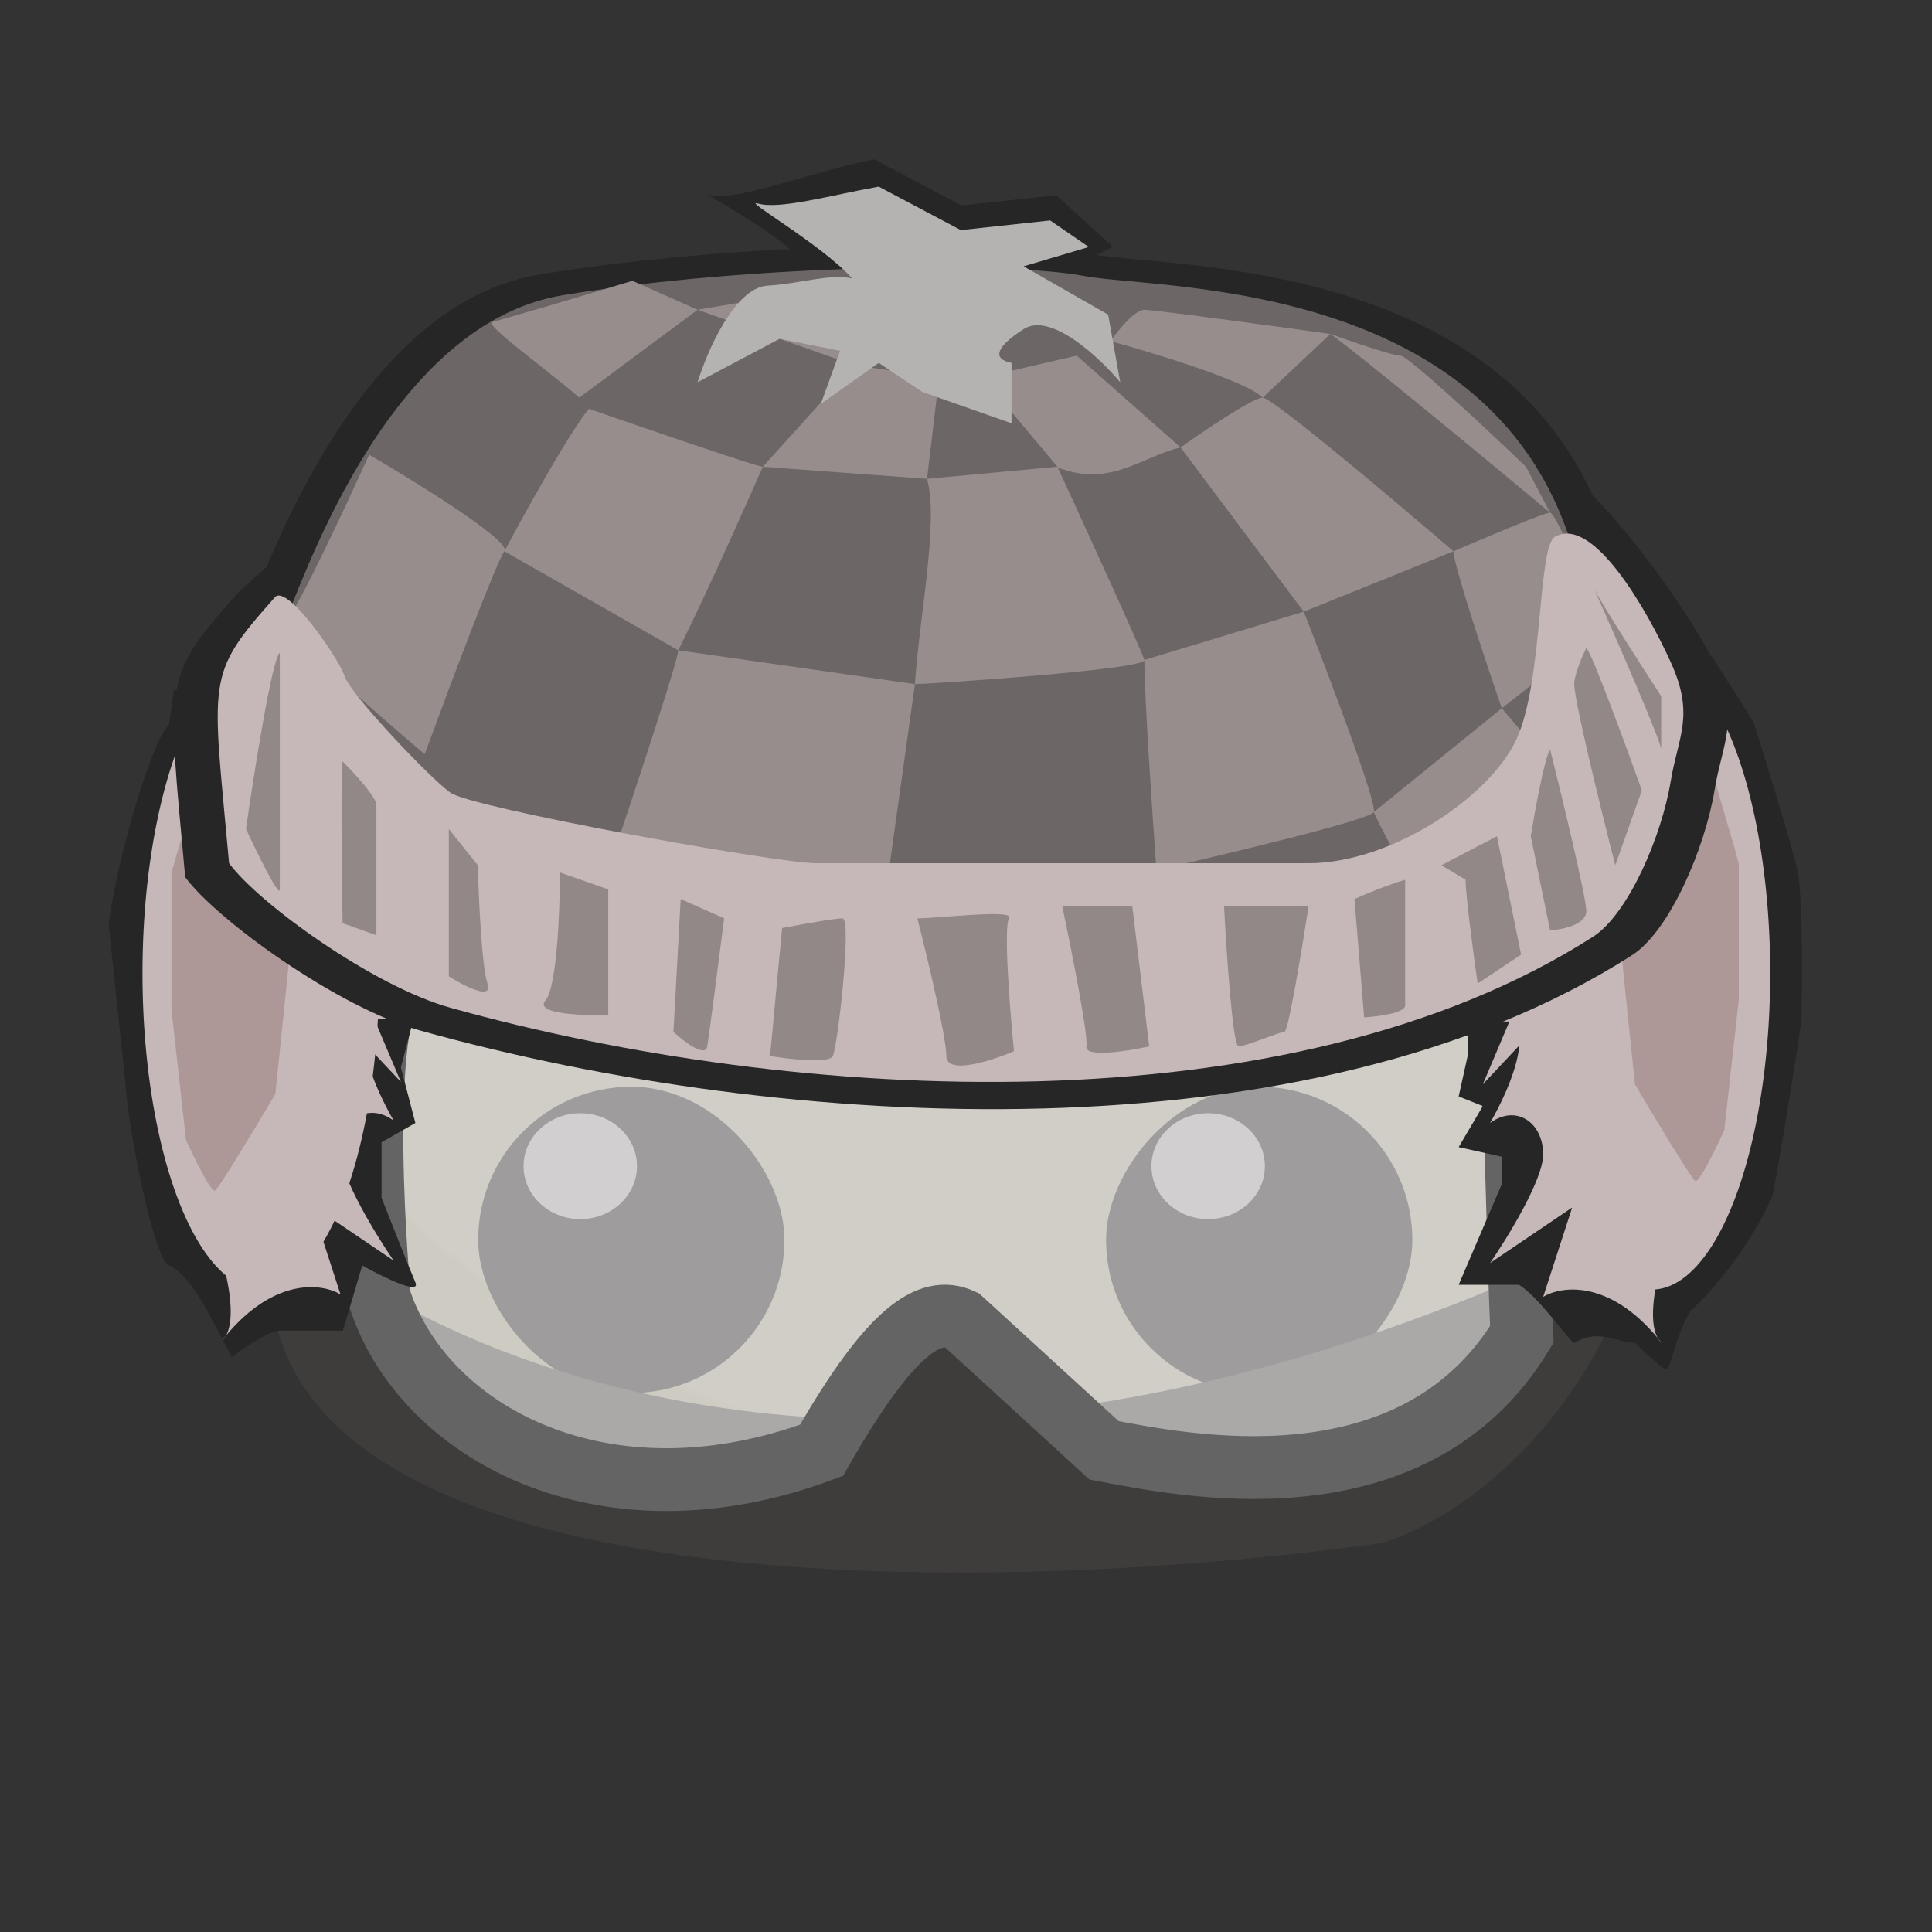 <svg width="400" height="400" viewBox="0 0 400 400" fill="none" xmlns="http://www.w3.org/2000/svg">
<rect x="0" y="0" width="400" height="400" fill="#333333" stroke="none"/>
<path d="M122.106 123.614L123.196 127.137H126.883H283.283C317.319 127.137 344.911 154.729 344.911 188.764V211.335C344.911 213.082 344.838 214.811 344.696 216.519L344.661 216.935L344.696 217.351C344.838 219.051 344.911 220.764 344.911 222.489C344.911 247.955 329.07 271.671 302.088 289.259C275.151 306.817 237.642 317.84 195.955 317.84C154.269 317.84 116.759 306.817 89.823 289.259C62.84 271.671 47 247.955 47 222.489C47 220.764 47.072 219.051 47.215 217.351L47.249 216.935L47.215 216.519C47.073 214.811 47 213.082 47 211.335V188.764C47 187.038 47.071 185.33 47.21 183.642L47.222 183.489L47.225 183.336C47.639 163.415 53.504 138.218 63.965 119.916C73.528 103.185 82.815 93.494 90.087 90.171C93.544 88.591 96.129 88.624 98.123 89.469C100.214 90.355 102.599 92.534 104.754 97.114L105.426 98.542L106.796 99.326C112.668 102.682 114.238 103.658 115.645 105.818C116.422 107.01 117.218 108.716 118.257 111.625C119.295 114.53 120.472 118.329 122.106 123.614Z" fill="#F1ECBC" stroke="#8E8C75" stroke-width="10"/>
<mask id="mask0_129_30" style="mask-type:alpha" maskUnits="userSpaceOnUse" x="52" y="73" width="312" height="235">
<path d="M98.57 82.217C117.515 82.218 113.808 67.391 160.759 93.337C201.945 100.751 180.434 95.587 228.303 120.519C278.137 90.042 287.198 86.336 303.672 82.217L343.986 107.167C370.788 159.108 352.72 229.994 350.249 239.467C345.693 256.93 297.075 298.861 250.183 302.271C181.62 307.257 60.076 266.119 57.583 187.584C54.973 105.366 87.127 82.217 98.57 82.217Z" fill="#D9D9D9" stroke="#8E8C75" stroke-width="10"/>
</mask>
<g mask="url(#mask0_129_30)">
<path d="M47.696 171.609L47.74 171.305L47.748 170.998C48.065 157.352 53.525 139.018 64.071 120.569C73.628 103.849 82.76 94.081 89.813 90.663C93.168 89.037 95.541 89.079 97.268 89.809C99.097 90.581 101.288 92.581 103.258 97.059L104.278 99.377L106.75 99.926C110.59 100.779 113.04 101.338 114.875 102.046C116.517 102.679 117.269 103.289 117.828 104.057C118.499 104.979 119.216 106.584 119.912 109.804C120.603 113.001 121.182 117.31 121.866 123.343L122.369 127.78H126.834H266.125H270.282L271.041 123.693C272.299 116.921 273.261 111.983 274.209 108.284C275.173 104.526 276.007 102.543 276.783 101.399C277.859 99.814 278.981 99.242 286.347 98.362L288.703 98.081L289.975 96.079C292.194 92.585 294.425 90.922 296.4 90.286C298.303 89.674 300.724 89.772 303.905 91.347C310.607 94.666 319.193 103.841 328.735 120.574C340.735 141.616 345.347 166.389 344.355 188.089L344.35 188.203V188.317V221.87C344.35 222.022 344.349 222.173 344.348 222.323L344.347 222.365L344.348 222.407C344.348 222.492 344.349 222.578 344.349 222.664C344.35 222.743 344.35 222.822 344.35 222.901C344.35 248.303 328.549 271.962 301.63 289.508C274.758 307.024 237.337 318.022 195.748 318.022C154.159 318.022 116.738 307.024 89.865 289.508C62.947 271.962 47.146 248.303 47.146 222.901C47.146 222.736 47.147 222.571 47.148 222.407L47.148 222.365L47.148 222.323C47.147 222.173 47.146 222.021 47.146 221.87V179.157C47.146 176.59 47.334 174.07 47.696 171.609Z" fill="#FFFCDD" stroke="#8E8C75" stroke-width="10"/>
</g>
<rect x="99" y="225" width="63.41" height="63.41" rx="31.705" fill="black"/>
<ellipse cx="120.137" cy="241.44" rx="11.743" ry="10.96" fill="white"/>
<rect width="63.41" height="63.41" rx="31.705" transform="matrix(-1 0 0 1 292.41 225)" fill="black"/>
<ellipse cx="11.743" cy="10.96" rx="11.743" ry="10.96" transform="matrix(-1 0 0 1 261.88 230.48)" fill="white"/>
<path d="M42 178.5C43 178.5 74 211 79.5 214.5L74 262.5L42 224.5L31 199.5C34.333 192.5 41.2 178.5 42 178.5Z" fill="#D9D9D9"/>
<path d="M311.5 258C311.333 248.167 311.1 227.7 311.5 224.5L350 190.5C351.167 195.667 353.5 208.7 353.5 219.5C353.5 230.3 325.5 249.667 311.5 258Z" fill="#D9D9D9"/>
<path d="M42 178.5C43 178.5 74 211 79.5 214.5L74 262.5L42 224.5L31 199.5C34.333 192.5 41.2 178.5 42 178.5Z" stroke="black" stroke-width="2"/>
<path d="M311.5 258C311.333 248.167 311.1 227.7 311.5 224.5L350 190.5C351.167 195.667 353.5 208.7 353.5 219.5C353.5 230.3 325.5 249.667 311.5 258Z" stroke="black" stroke-width="2"/>
<path d="M341.321 252C330.121 296.8 299.654 315.667 285.821 319.5C202.321 331.167 39.721 334 57.321 252C61.864 257.148 99.604 289.075 168.321 293.458L195.321 269.5L224.821 290.855C258.73 285.793 297.612 274.038 341.321 252Z" fill="#3F3C3C"/>
<path d="M82.584 201.778C73.084 210.278 78.584 268.778 78.584 268.778C87.5 296.5 124.884 317.078 170.084 300.278C184.484 275.078 192.584 270.278 199.084 273.278L228.584 300.278C244.584 303.278 292.5 313.5 315.084 276.278C312.584 218.278 316.584 201.778 294.584 201.778C276.984 201.778 92.084 193.278 82.584 201.778Z" fill="#C5C3C3" fill-opacity="0.8" stroke="#646464" stroke-width="13"/>
<path d="M22.5 191.5C23.833 179.667 31 154 35 150L36 143L47.5 140L45.5 131L50.5 125.5C53.667 127.667 58.9 130 60.5 132C62.5 134.5 63 126 64 125.5C65 125 74 131.5 77 132C80 132.5 88.5 123 90.5 123C92.1 123 119.167 112.333 132.5 107L179.5 100L223 104C233.833 106.167 255.8 110.6 257 111C258.5 111.5 303.5 134 305 135C306.5 136 313.5 141 315 140.5C316.5 140 318.5 129.5 319.5 128C320.3 126.8 327.333 128.5 331.5 130.5L337.5 123L346 132L354.5 136C357.167 140.167 362.6 148.7 363 149.5C363.5 150.5 370.5 173.5 372 179.5C373.5 185.5 373 208 373 210.5C373 213 367.5 245.5 367 247.5C367 247.5 362 260 350 271.5C347.167 275.833 345.8 283.5 345 283.5C344.2 283.5 340.333 279.833 338.5 278C334.667 278 331 275 326 278C325.314 278.412 319.167 269 314.5 266H302L311 245V239.5L302 237.5L307 229L302 227L304 218V213V205C302 202.167 297.7 196.3 296.5 195.5C295.3 194.7 302 189.833 305.5 187.5L299.5 182L263 161.5L217 147C205.667 145.167 182.3 141.6 179.5 142C176 142.5 133.5 153 123.5 155C113.5 157 93.5 175.5 91.5 177C89.9 178.2 87.167 184.5 86 187.5V201V209.5L83 221L86 232.5L79 236.5V248C80.833 252.667 84.8 262.7 86 265.5C87.2 268.3 79.167 264.333 75 262L71 275.5H58C55.6 275.5 50.333 279.167 48 281L43.5 272.5C42 269.5 38.2 263.2 35 262C31.8 260.8 26.333 232.5 26 224.5L22.5 191.5Z" fill="#262626"/>
<path d="M46.774 276.544C48.853 272.981 47.208 264.925 46 261L43 145L40 136L48.5 141.5V136L51 128.5C56 131 56.3 136.4 55.5 138C54.7 139.6 54.333 139.5 55.5 141.5C57.333 140.667 61.2 138.8 62 138C62.8 137.2 65.333 133.333 66.5 131.5C67.667 134.5 69.8 140.9 69 142.5C68.2 144.1 69.333 149.833 70 152.5L73 145C73.833 147.833 75.5 153.7 75.5 154.5C75.5 155.3 74.5 162.167 74 165.5H83L79 169.5V175.5L83 172L81.5 179L75.5 192L84.5 195.5L75.5 206L83 211H77.5L83 224L75.5 216C75.5 217.833 76.7 223.6 81.5 232C76 228 70.5 232 70.5 238.5C70.5 243.7 77.833 255.667 81.5 261L64.5 249.5L70.5 268C66.762 265.725 56.906 264.368 46.774 276.544C46.558 276.914 46.301 277.236 46 277.5C46.258 277.172 46.516 276.854 46.774 276.544Z" fill="#C6B8B8"/>
<path d="M343.226 277.044C341.147 273.481 342.792 265.425 344 261.5L347 145.5L350 136.5L341.5 142V136.5L339 129C334 131.5 333.7 136.9 334.5 138.5C335.3 140.1 335.667 140 334.5 142C332.667 141.167 328.8 139.3 328 138.5C327.2 137.7 324.667 133.833 323.5 132C322.333 135 320.2 141.4 321 143C321.8 144.6 320.667 150.333 320 153L317 145.5C316.167 148.333 314.5 154.2 314.5 155C314.5 155.8 315.5 162.667 316 166H307L311 170V176L307 172.5L308.5 179.5L314.5 192.5L305.5 196L314.5 206.5L307 211.5H312.5L307 224.5L314.5 216.5C314.5 218.333 313.3 224.1 308.5 232.5C314 228.5 319.5 232.5 319.5 239C319.5 244.2 312.167 256.167 308.5 261.5L325.5 250L319.5 268.5C323.238 266.225 333.094 264.868 343.226 277.044C343.442 277.414 343.699 277.736 344 278C343.742 277.672 343.484 277.354 343.226 277.044Z" fill="#C6B8B8"/>
<ellipse cx="342" cy="201.5" rx="24.5" ry="65.5" fill="#C6B8B8"/>
<ellipse cx="54" cy="201.5" rx="24.5" ry="65.5" fill="#C6B8B8"/>
<path d="M35.5 181C35.5 180 42 159 43 154.5L51.5 150C52.167 151.5 53.7 155.1 54.5 157.5C55.3 159.9 56.5 171.833 57 177.5C58 183.667 60 196.2 60 197C60 197.8 58 217 57 226.5C53.167 233 45.3 246.1 44.5 246.5C43.7 246.9 40.167 239.667 38.5 236L35.5 209V181Z" fill="#AE9797"/>
<path d="M360 179C360 178 353.5 157 352.5 152.5L344 148C343.333 149.5 341.8 153.1 341 155.5C340.2 157.9 339 169.833 338.5 175.5C337.5 181.667 335.5 194.2 335.5 195C335.5 195.8 337.5 215 338.5 224.5C342.333 231 350.2 244.1 351 244.5C351.8 244.9 355.333 237.667 357 234L360 207V179Z" fill="#AE9797"/>
<path d="M60 192C59.6 192.8 65.5 193.833 69.5 194C140.7 86.4 293 158.991 322.5 193.491H330.5L336 183.5L337.5 165C214 63.509 96.667 113.333 55.5 162V177L60 192Z" fill="#9D9D9D"/>
<path d="M63.5 180.5C61.5 181 57 167.5 58.5 165.5C73.167 155.833 103.2 136.1 106 134.5C109.5 132.5 137.5 119.5 140 119.5C142 119.5 180.833 114.833 200 112.5C216.333 116.667 249.5 125 251.5 125C253.5 125 288 139.333 305 146.5L333.5 167.5L331.5 178L305 161.5L212 125C184.667 127.833 129.4 133.7 127 134.5C124 135.5 65.5 180 63.5 180.5Z" fill="#ADADAD"/>
<path d="M111.539 56.869C71.745 63.501 53.194 124.232 50.541 128.475C60.089 141.736 80.351 169.954 85.019 176.743C90.853 185.23 182.085 193.717 186.328 194.777C190.572 195.838 319.463 178.334 324.767 176.743C330.072 175.152 342.825 152.921 334.845 117.867C319.994 52.625 242.553 55.808 226.11 52.625C209.667 49.443 152.912 49.973 111.539 56.869Z" fill="#262626"/>
<path fill-rule="evenodd" clip-rule="evenodd" d="M98.885 112.95C99.665 110.449 79.499 97.939 69.106 91.876C63.979 103.192 53.193 126.247 51.072 127.945C48.95 129.642 70.344 148.454 81.306 157.648C86.433 143.681 97.112 115.215 98.809 113.093L136.999 134.84C136.999 136.962 126.745 167.903 121.617 183.108L182.085 191.595L188.98 142.266C191.604 142.266 238.851 139.153 239.37 137.032C239.38 145.174 241.141 171.12 242.022 183.108C257.581 179.572 288.911 172.076 289.76 170.378C291.705 174.622 296.019 183.108 297.716 183.108C298.303 183.108 301.411 182.092 305.553 180.544C315.486 176.83 331.37 170.056 332.724 166.892C332.788 166.742 332.819 166.6 332.816 166.467C332.813 166.349 332.783 166.238 332.724 166.135C331.026 163.165 322.115 152.521 317.872 147.57L340.15 130.066C336.79 121.58 329.753 104.606 328.48 104.606C327.207 104.606 313.805 110.264 307.264 113.093C294.18 101.846 267.482 79.351 265.361 79.351L280.212 65.356C267.482 63.587 241.492 60.051 239.37 60.051C237.248 60.051 233.536 64.648 231.944 66.947C241.669 69.599 261.966 75.793 265.361 79.351C263.239 79.351 252.454 86.64 247.326 90.285L224.518 70.129L203.832 74.903L220.275 94.528L191.633 97.18L194.285 74.903L175.72 72.251L185.798 62.703L178.902 53.686L141.243 60.051L129.929 54.638C120.558 57.467 98.279 62.279 96.157 62.703C94.761 62.983 100.712 67.67 106.663 72.357C109.932 74.932 113.201 77.507 115.252 79.351L141.243 60.051L175.72 72.251L155.564 94.528C154.291 94.528 129.574 86.042 117.374 81.798C113.155 86.862 103.342 104.58 98.885 112.95ZM274.378 126.354L239.37 136.962C238.948 135.272 226.57 108.198 220.355 94.701C221.658 95.933 238.658 92.325 247.326 90.285L274.378 126.354ZM274.378 126.354C279.859 140.321 290.608 168.681 289.76 170.378L317.872 147.57C314.336 137.315 307.264 116.063 307.264 113.093L274.378 126.354ZM191.633 97.18C191.633 98.878 189.864 127.945 188.98 142.266L136.999 134.84C143.696 121.448 156.749 94.709 155.576 94.529L191.633 97.18Z" fill="#262626"/>
<path d="M280.212 65.356C285.729 69.174 314.689 93.114 328.48 104.606L323.176 94.528C314.689 86.395 297.292 70.129 295.594 70.129C293.897 70.129 284.632 66.947 280.212 65.356Z" fill="#262626"/>
<path d="M86.928 213.342C69.919 208.598 44.759 190.367 38.342 181.604C34.629 140.49 33.547 140.457 48.929 123.138C51.574 120.16 74.101 100.594 75.429 104.638C76.757 108.682 82.281 162.732 86.928 166.102C91.575 169.472 158.627 181.604 167.257 181.604H275.469C293.394 181.604 315.08 167.272 321.054 154.466C327.029 141.66 311.597 96.834 315.429 94.638C323.761 89.865 349.697 125.823 355.001 137.492C360.305 149.162 356.594 153.777 355.001 163.483C353.01 175.615 345.676 192.795 337.874 197.781C271.195 240.393 162.99 234.559 86.928 213.342Z" fill="#262626"/>
<path d="M168.294 80.738L181.024 71.721L190.572 78.085L201.71 73.842L218.684 71.721C214.264 70.837 206.909 68.114 212.849 64.295C218.79 60.476 229.469 70.483 234.066 75.964L231.414 61.112L218.684 56.638L230.429 51.138L218.684 40.426L199.058 42.547L181.024 33C170.239 34.945 152.204 41.79 147.429 40.426C143.716 39.365 160.033 47.145 166.929 54.747C161.801 53.686 163.839 54.323 156.625 54.747C149.411 55.172 143.365 69.068 141.243 75.964L159.277 66.416L172.538 69.068L168.294 80.738Z" fill="#262626"/>
<path d="M116.429 61.138C78.917 67.39 61.429 124.638 58.929 128.638C67.929 141.138 87.029 167.738 91.429 174.138C96.929 182.138 182.929 190.138 186.929 191.138C190.929 192.138 312.429 175.638 317.429 174.138C322.429 172.638 334.451 151.682 326.929 118.638C312.929 57.138 239.929 60.138 224.429 57.138C208.929 54.138 155.429 54.638 116.429 61.138Z" fill="#6C6766"/>
<path fill-rule="evenodd" clip-rule="evenodd" d="M104.5 114.004C105.236 111.646 86.225 99.853 76.429 94.138C71.596 104.805 61.429 126.538 59.429 128.138C57.429 129.738 77.596 147.472 87.929 156.138C92.762 142.972 102.829 116.138 104.429 114.138L140.429 134.638C140.429 136.638 130.762 165.805 125.929 180.138L182.929 188.138L189.429 141.638C191.902 141.638 236.439 138.704 236.929 136.704C236.938 144.379 238.598 168.837 239.429 180.138C254.096 176.805 283.629 169.738 284.429 168.138C286.262 172.138 290.329 180.138 291.929 180.138C292.482 180.138 295.411 179.18 299.316 177.721C308.679 174.221 323.653 167.835 324.929 164.852C324.989 164.711 325.019 164.577 325.016 164.451C325.013 164.34 324.985 164.236 324.929 164.138C323.329 161.338 314.929 151.305 310.929 146.638L331.929 130.138C328.762 122.138 322.129 106.138 320.929 106.138C319.729 106.138 307.096 111.472 300.929 114.138C288.596 103.536 263.429 82.331 261.429 82.331L275.429 69.138C263.429 67.472 238.929 64.138 236.929 64.138C234.929 64.138 231.429 68.472 229.929 70.638C239.096 73.138 258.229 78.977 261.429 82.331C259.429 82.331 249.262 89.203 244.429 92.638L222.929 73.638L203.429 78.138L218.929 96.638L191.929 99.138L194.429 78.138L176.929 75.638L186.429 66.638L179.929 58.138L144.429 64.138L130.929 58.138C122.096 60.805 103.929 66.238 101.929 66.638C100.613 66.901 106.222 71.32 111.832 75.738C114.914 78.165 117.995 80.593 119.929 82.331L144.429 64.138L176.929 75.638L157.929 96.638C156.729 96.638 133.429 88.638 121.929 84.638C117.952 89.411 108.701 106.114 104.5 114.004ZM269.929 126.638L236.929 136.638C236.531 135.045 224.862 109.524 219.004 96.801C229.929 101 236.258 94.561 244.429 92.638L269.929 126.638ZM269.929 126.638C275.096 139.805 285.229 166.538 284.429 168.138L310.929 146.638C307.596 136.972 300.929 116.938 300.929 114.138L269.929 126.638ZM191.929 99.138C194.429 108 190.262 128.138 189.429 141.638L140.429 134.638C146.741 122.014 156 101 157.94 96.639L191.929 99.138Z" fill="#978D8D"/>
<path d="M275.429 69.138C280.629 72.738 307.929 95.305 320.929 106.138L315.929 96.638C307.929 88.972 291.529 73.638 289.929 73.638C288.329 73.638 279.596 70.638 275.429 69.138Z" fill="#978D8D"/>
<path d="M93.229 208.638C77.195 204.166 53.478 186.98 47.429 178.721C43.929 139.964 42.429 139.964 56.929 123.638C59.422 120.831 70.074 136.152 71.326 139.964C72.577 143.776 88.848 160.931 93.229 164.107C97.609 167.284 160.816 178.721 168.951 178.721H270.958C287.855 178.721 308.297 165.21 313.929 153.138C319.561 141.066 318.317 113.208 321.929 111.138C329.784 106.638 340.929 126.138 345.929 137.138C350.929 148.138 347.431 152.489 345.929 161.638C344.051 173.075 337.138 189.269 329.784 193.969C266.929 234.138 164.929 228.638 93.229 208.638Z" fill="#C6B8B8"/>
<path d="M169.929 83.638L181.929 75.138L190.929 81.138L209.429 87.638V75.138C205.262 74.305 206.329 71.738 211.929 68.138C217.529 64.538 227.595 73.972 231.929 79.138L229.429 65.138L211.929 55.138L225.429 51.138L217.429 45.638L198.929 47.638L181.929 38.638C171.762 40.472 161.431 43.425 156.929 42.138C153.429 41.138 169.929 50.472 176.429 57.638C171.595 56.638 165.729 58.738 158.929 59.138C152.129 59.538 146.429 72.638 144.429 79.138L161.429 70.138L173.929 72.638L169.929 83.638Z" fill="#B5B2B2"/>
<path d="M50.929 171.638C52.596 159.972 56.329 136.338 57.929 135.138V162.138V184.138C57.929 186.138 53.262 176.638 50.929 171.638Z" fill="#928888"/>
<path d="M70.929 191.138C70.762 180.805 70.529 159.638 70.929 157.638C73.262 159.972 77.929 165.038 77.929 166.638V193.638L70.929 191.138Z" fill="#928888"/>
<path d="M92.929 202.138V171.638L98.929 179.138C99.096 185.805 99.729 200.038 100.929 203.638C102.129 207.238 96.096 204.138 92.929 202.138Z" fill="#928888"/>
<path d="M125.929 184.138L115.929 180.638C115.929 188.305 115.329 204.338 112.929 207.138C110.529 209.938 120.595 210.305 125.929 210.138V184.138Z" fill="#928888"/>
<path d="M330.03 121.867C329.988 121.779 329.954 121.702 329.929 121.638C329.962 121.714 329.996 121.79 330.03 121.867C331.293 124.518 339.734 137.685 343.929 144.138V155.138C343.929 153.55 334.729 132.445 330.03 121.867Z" fill="#928888"/>
<path d="M339.929 163.638C336.595 154.305 329.629 135.338 328.429 134.138C327.762 135.472 326.329 138.738 325.929 141.138C325.529 143.538 331.429 167.472 334.429 179.138L339.929 163.638Z" fill="#928888"/>
<path d="M316.929 173.138C317.762 167.972 319.729 157.138 320.929 155.138C323.429 165.138 328.429 185.838 328.429 188.638C328.429 191.438 323.429 192.472 320.929 192.638L316.929 173.138Z" fill="#928888"/>
<path d="M305.929 203.638C305.096 197.805 303.429 185.338 303.429 182.138L298.429 179.138L309.929 173.138L314.929 197.638L305.929 203.638Z" fill="#928888"/>
<path d="M280.429 186.138C282.262 185.305 286.929 183.338 290.929 182.138V208.138C290.929 209.738 285.262 210.472 282.429 210.638L280.429 186.138Z" fill="#928888"/>
<path d="M139.429 213.638L140.929 186.138L149.929 190.138C148.929 197.972 146.829 214.238 146.429 216.638C146.029 219.038 141.595 215.638 139.429 213.638Z" fill="#928888"/>
<path d="M159.429 218.638L161.929 192.138C165.429 191.472 172.829 190.138 174.429 190.138C176.429 190.138 173.429 216.638 172.429 218.638C171.629 220.238 163.429 219.305 159.429 218.638Z" fill="#928888"/>
<path d="M253.429 187.638H270.929C269.596 196.305 266.729 213.638 265.929 213.638C264.929 213.638 257.929 216.638 256.429 216.638C255.229 216.638 253.929 197.305 253.429 187.638Z" fill="#928888"/>
<path d="M234.429 187.638H219.929C221.762 196.305 225.329 214.238 224.929 216.638C224.529 219.038 233.429 217.638 237.929 216.638L234.429 187.638Z" fill="#928888"/>
<path d="M208.929 190.138C210.429 188.138 194.429 190.138 189.929 190.138C191.929 197.972 195.929 214.638 195.929 218.638C195.929 222.638 205.262 219.638 209.929 217.638C209.096 209.138 207.729 191.738 208.929 190.138Z" fill="#928888"/>
</svg>
